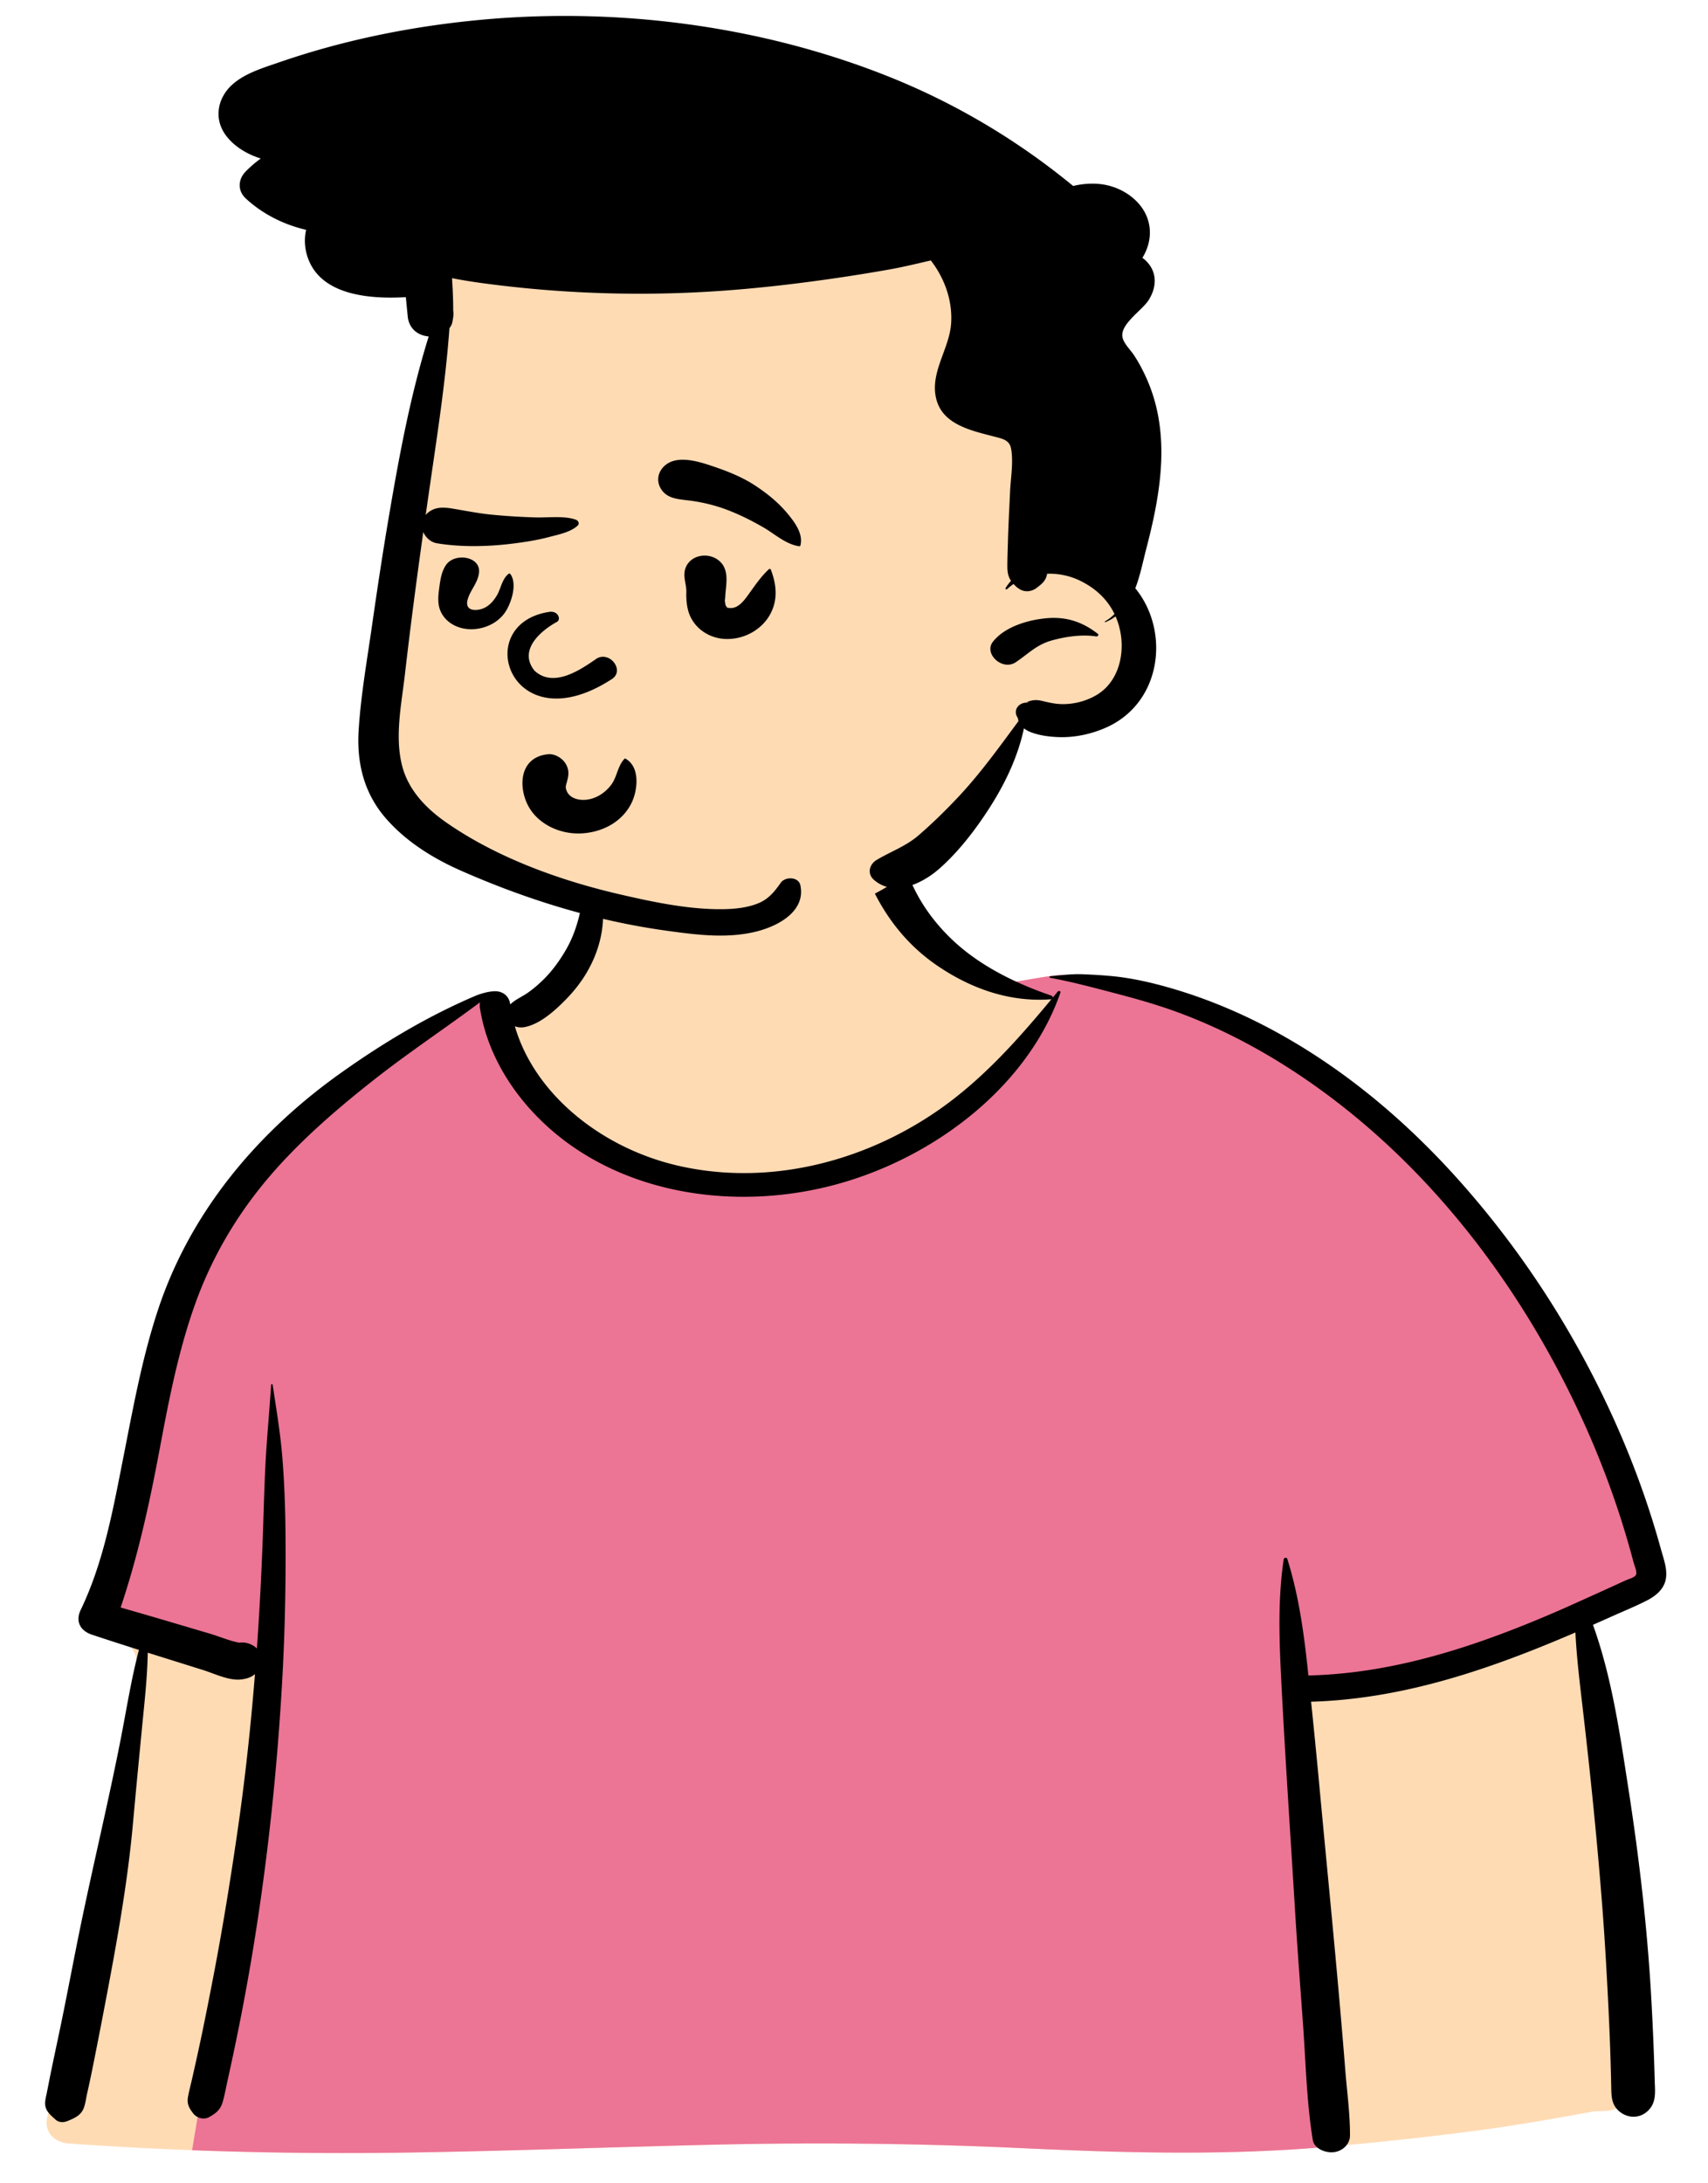 <svg width="392" height="501" fill="none" xmlns="http://www.w3.org/2000/svg"><path fill-rule="evenodd" clip-rule="evenodd" d="M23.608 429.565a886.02 886.02 0 005.265-28.812c.758-4.571 1.496-9.145 2.16-13.727.465-3.211 1.174-6.882-1.292-9.259-3.47-3.347-6.62-6.211-7.046-11.005-.4-4.51 1.322-9.427 2.399-13.805 2.258-9.181 5.068-18.249 8.174-27.231 3.155-9.125 6.614-18.164 10.123-27.187 3.281-8.435 6.435-16.947 10.709-25.04 8.11-15.359 21.83-26.733 38.786-34.328 4.217-1.889 12.819-8.631 17.225-10.141 4.05-1.388 4.036 2.665 8.022 1.138 3.187-1.22 6.154-2.848 7.938-5.573 1.938-2.96 6.796-7.099 7.536-10.545 1.567-7.302-.131-13.517 5.753-19.013 5.223-4.881 12.243-8.224 19.507-10.019 15.979-3.948 37.29-1.188 46.931 11.966 4.605 6.281 6.214 13.874 12.428 19.001 5.425 4.476 4.211 7.536 11.239 9.843.398.131 11.185-1.919 11.584-1.788 7.687-1.457 15.035 2.623 22.088 4.99 10.515 3.529 20.525 8.122 29.93 13.58 18.965 11.008 35.208 25.301 48.598 41.476 13.502 16.307 23.978 34.586 31.437 53.69a189.977 189.977 0 014.874 14.079c.803 2.654 1.662 5.408.683 8.125-.8 2.223-2.579 3.878-4.669 5.212-2.833 1.808-8.515 2.984-8.405 6.62.085 2.766 1.144 5.676 1.661 8.408.615 3.254 1.121 6.528 1.626 9.796 2.299 14.877 4.089 29.838 4.88 44.841.78 14.773 1.426 29.847.269 44.616a5.265 5.265 0 01-.933 2.623c.494.167.532.982-.082 1.098l-1.291.242c-.894.599-2.009.967-3.292 1.003-.87.024-1.739.059-2.608.098-9.169 1.698-18.337 3.302-27.627 4.517a776.218 776.218 0 01-33.976 3.658c-23.343 2.01-46.502 1.343-69.875.26a1009.223 1009.223 0 00-70.023-.797c-23.382.539-46.756 1.44-70.143 1.809-26.129.411-52.218-.221-78.27-2.061-3.573-.252-5.783-2.77-5.078-5.913 4.22-18.829 9.004-37.534 12.785-56.445z" fill="#FFDBB4"/><path fill-rule="evenodd" clip-rule="evenodd" d="M263.137 229.03l-.511-.174c-6.897-2.387-14.075-6.238-21.578-4.816-.265-.087-5.147.794-8.49 1.353l3.173 2.935 5.601.955c-19.322 28.25-42.176 42.375-68.56 42.375-26.383 0-46.404-14.125-60.061-42.375l-1.863-.457a5.98 5.98 0 00-.738.204c-4.405 1.509-13.007 8.252-17.224 10.141C75.93 246.766 62.21 258.14 54.1 273.499c-4.131 7.823-7.216 16.038-10.38 24.196l-.329.844c-3.509 9.022-6.968 18.062-10.123 27.187-2.971 8.591-5.672 17.261-7.877 26.034l-.297 1.197c-1.077 4.378-2.798 9.295-2.399 13.805a11.14 11.14 0 001.384 4.498l38.218 12.182-18.208 110.007c16.678.634 33.372.798 50.082.535 23.387-.369 46.761-1.27 70.143-1.809 22.654-.522 45.272-.3 67.901.701l5.747.26c22.145.981 44.115 1.482 66.25-.424l1.508-.132.001-16.091-7.776-89.604 39.405-6.57 38.681-16.643c1.169-1.035 2.107-2.243 2.628-3.692.906-2.517.237-5.065-.505-7.536l-.178-.589a190.463 190.463 0 00-4.874-14.08c-7.459-19.103-17.935-37.382-31.437-53.69-13.391-16.174-29.633-30.467-48.598-41.475-9.405-5.459-19.416-10.052-29.93-13.58z" fill="#EC7495"/><path fill-rule="evenodd" clip-rule="evenodd" d="M248.339 223.577c-2.416-.093-4.88.253-7.291.463-.21.018-.289.305-.053.349 4.314.799 8.581 1.891 12.818 3l1.814.476c4.778 1.252 9.416 2.543 14.041 4.213 9.218 3.328 17.973 7.82 26.031 12.981 31.028 19.873 53.485 49.961 67.656 81.113 3.849 8.46 7.11 17.13 9.751 25.947a212.92 212.92 0 011.82 6.458c.168.634.901 2.256.499 2.904-.355.572-1.737.926-2.379 1.224l-2.167.996a2057.216 2057.216 0 01-11.973 5.411l-1.101.48c-18.01 7.821-37.254 14.454-57.521 14.913l-.159-1.533c-.904-8.477-2.09-16.998-4.678-25.214-.139-.441-.773-.292-.831.1-1.442 9.726-.981 19.528-.478 29.3.891 17.306 2.074 34.602 3.125 51.902.526 8.654 1.207 17.302 1.821 25.951.615 8.666.814 17.541 2.219 26.136.313 1.916 2.846 2.958 4.765 2.756 2.122-.224 3.755-1.88 3.765-3.778.026-5.008-.685-10.074-1.079-15.069-.375-4.745-.778-9.488-1.19-14.231-1.507-17.31-3.24-34.6-4.844-51.902a1772.54 1772.54 0 00-1.814-18.399c21.47-.613 41.528-7.658 60.663-15.889.277 5.571.946 11.132 1.594 16.679 1.807 15.482 3.401 30.957 4.594 46.486.603 7.844 1.041 15.697 1.423 23.551a630.675 630.675 0 01.564 15.445l.066 2.949c.053 1.869.267 3.6 2.042 4.961 1.803 1.381 4.239 1.455 6.023 0 2.389-1.949 1.966-4.604 1.895-7.22a608.173 608.173 0 00-.211-6.621 642.592 642.592 0 00-.632-13.236c-.896-15.418-2.686-30.775-5.026-46.069l-.913-5.905c-1.706-10.975-3.578-22.201-7.391-32.774a752.162 752.162 0 004.439-1.974c2.616-1.173 5.321-2.274 7.863-3.569 2.017-1.028 3.757-2.437 4.319-4.516.626-2.317-.332-4.851-.968-7.111l-.055-.198a192.07 192.07 0 00-2.005-6.798c-2.874-9.149-6.428-18.12-10.587-26.871-8.328-17.521-19.078-34.166-32.208-49.216-11.82-13.547-25.782-25.832-42.146-35.046-8.001-4.505-16.526-8.204-25.543-10.819-4.214-1.222-8.799-2.285-13.212-2.723-2.38-.236-4.764-.371-7.155-.463zm-42.811-27.763c-2.871-2.732-8.576.095-7.197 3.712 3.243 8.509 8.407 16.27 16.466 21.862 7.576 5.256 16.609 8.67 26.338 7.941a.633.633 0 00.197-.046l-.838 1.007c-6.582 7.887-13.526 15.665-21.895 22.112-17.052 13.135-40.269 20.22-62.687 15.18-17.639-3.965-33.179-16.321-37.749-32.067.655.26 1.434.349 2.289.184 3.656-.703 7.276-4.11 9.635-6.552 2.551-2.643 4.543-5.496 6.004-8.722 2.672-5.902 3.529-13.503-.12-19.221-.45-.705-1.489-.309-1.577.379l-.139 1.074c-.704 5.359-1.58 10.542-4.433 15.428-1.395 2.39-3.068 4.723-5.105 6.725-1.09 1.071-2.271 2.095-3.547 2.993-1.243.875-2.747 1.507-3.862 2.511l-.204.193-.005-.034c-.282-2.122-1.962-3.056-3.605-2.998-1.59.057-3.458.677-4.181.974l-.069.028c-11.094 4.718-21.311 10.867-30.927 17.689-19.884 14.109-34.783 32.552-42.002 54.272-3.543 10.659-5.576 21.643-7.722 32.575l-1.321 6.699c-2.003 10.092-4.24 20.384-8.763 29.772-1.17 2.429-.268 4.706 2.6 5.661a759.843 759.843 0 0010.776 3.488c-1.768 6.718-2.846 13.669-4.17 20.42-2.815 14.351-6.265 28.61-9.223 42.941-1.512 7.328-2.876 14.68-4.387 22.009-.727 3.529-1.487 7.053-2.225 10.581-.397 1.902-.758 3.81-1.138 5.715l-.066.316c-.217 1.005-.49 2.044-.178 3.05.356 1.147 1.366 1.957 2.268 2.779.743.677 1.816.682 2.726.312l.299-.122c1.625-.674 2.898-1.345 3.474-2.969.365-1.028.497-2.186.735-3.246.458-2.03.891-4.063 1.3-6.102.82-4.08 1.62-8.162 2.401-12.247l.73-3.826c2.503-13.185 4.881-26.45 6.083-39.774a2764.95 2764.95 0 011.669-17.724l.428-4.431c.542-5.607 1.203-11.357 1.297-17.041l2.153.677 10.504 3.29c2.604.815 5.92 2.486 8.723 2.182 1.372-.149 2.418-.532 3.226-1.227-.967 12.092-2.277 24.164-4.022 36.173-1.587 10.928-3.347 21.841-5.426 32.705-1.03 5.379-2.088 10.753-3.237 16.113a610.637 610.637 0 01-1.778 8.031c-.305 1.334-.667 2.67-.905 4.015-.272 1.54.207 2.488 1.179 3.755.798 1.041 2.393 1.575 3.687.857 1.713-.953 2.607-1.778 3.11-3.512.459-1.575.737-3.22 1.092-4.815a614.55 614.55 0 001.897-8.847 522.054 522.054 0 003.504-18.572c3.703-21.871 6.052-43.926 7.24-66.016.585-10.898.766-21.807.662-32.717-.053-5.592-.26-11.2-.706-16.779-.452-5.646-1.393-11.18-2.233-16.772-.03-.197-.343-.208-.356 0-.398 6.27-1.021 12.532-1.327 18.819-.291 5.998-.419 12.005-.65 18.006a736.132 736.132 0 01-1.287 23.666c-1.012-.981-2.538-1.546-4.065-1.325-2.212-.411-4.593-1.44-6.702-2.064l-7.95-2.352a1178.125 1178.125 0 00-12.552-3.656c3.75-11.175 6.318-22.516 8.511-34.023l.979-5.175c1.936-10.186 4.023-20.377 7.53-30.241 3.688-10.371 9.205-20.013 16.525-28.744 7.215-8.605 15.993-16.182 25.03-23.269 7.738-6.067 16.015-11.545 23.907-17.445-.083.391-.1.821-.027 1.294 1.677 10.879 8.084 21.01 17.012 28.546 17.936 15.138 44.487 18.279 67.443 11.18 22.207-6.867 41.84-23.129 48.777-43.253.118-.344-.402-.481-.611-.228l-1.159 1.402c.026-.186-.083-.388-.341-.476-8.094-2.769-16.041-6.695-22.108-12.249-2.957-2.707-5.537-5.774-7.574-9.082-.976-1.585-1.853-3.225-2.552-4.921l-.178-.439c-.847-2.124-1.555-4.29-3.325-5.972z" fill="#000"/><path fill-rule="evenodd" clip-rule="evenodd" d="M101.842 76.557c1.831-9.831-4.177-11.87 0-21.216 9.283-17.315 34.582-16.569 53.147-17.9 20.706-.705 41.664 1.722 60.753 9.09 4.56 1.76 8.945 3.828 13.149 6.18 3.636 2.033 3.136 5.899.844 8.008 16.528 20.778 7.075 48.668 20.263 70.54 2.436 3.909 5.659 7.415 7.776 11.483 3.219 6.183 3.425 15.043-3.874 19.15-10.282 4.898-16.019-4.801-21.07 9.259-25.23 49.025-75.955 51.786-124.109 26.226-4.166-2.057-8.418-4.382-11.564-7.614-7.141-7.134-6.3-17.166-6.458-26.075a562.52 562.52 0 01-.045-15.664c.224-21.151 8.121-50.49 11.188-71.467z" fill="#FFDBB4"/><path fill-rule="evenodd" clip-rule="evenodd" d="M204.407 17.758C175.332 6.05 142.355 1.61 110.64 4.523c-15.655 1.435-31.103 4.514-45.804 9.516l-1.289.442c-3.629 1.24-7.54 2.47-10.298 4.994-3.21 2.934-4.11 7.37-1.816 10.993 1.782 2.815 4.987 4.835 8.405 5.913a27.247 27.247 0 00-3.418 2.942c-1.806 1.826-1.944 4.43 0 6.232 3.745 3.472 8.604 5.984 13.838 7.188-.588 2.521-.27 5.311.991 7.824 3.619 7.212 13.812 8.072 21.656 7.643l.237-.013.436 4.431c.232 2.362 1.825 4.192 4.527 4.554.095.013.19.021.285.03-4.276 13.728-6.86 27.88-9.245 41.95-1.246 7.344-2.361 14.705-3.429 22.071l-.354 2.456c-1.138 7.941-2.56 15.963-3.053 23.963-.44 7.26 1.119 14.191 6.158 20.049 4.523 5.252 10.69 9.187 17.323 12.108 14.985 6.603 30.758 11.519 47.331 13.8l1.105.151c6.398.867 12.989 1.597 19.318.025 5.561-1.38 11.392-4.94 10.136-10.66-.422-1.931-3.466-2.016-4.509-.521l-.24.342c-1.251 1.761-2.622 3.399-4.804 4.307-2.555 1.07-5.518 1.368-8.31 1.398-7.799.08-15.92-1.645-23.429-3.375-14.023-3.232-28.425-8.501-39.912-16.485-4.888-3.392-8.813-7.634-10.197-13.092-1.712-6.73-.138-14.086.64-20.849 1.6-13.955 3.504-27.884 5.513-41.798l.403-2.783c1.692-11.632 3.47-23.269 4.314-34.968.351-.425.588-.91.683-1.44l.132-.761c.114-.652.133-1.25.053-1.801a100.49 100.49 0 00-.209-6.326 54.882 54.882 0 01-.057-1.132c2.475.484 4.969.876 7.472 1.208a268.662 268.662 0 0053.209 1.772c8.851-.586 17.635-1.591 26.392-2.85a392.572 392.572 0 0013.326-2.137c3.2-.568 6.334-1.339 9.482-2.062 3.247 4.196 5.001 9.36 4.66 14.43-.384 5.787-4.727 11.035-3.508 16.948 1.143 5.534 6.484 7.25 11.756 8.62l2.243.575c1.725.447 2.978.879 3.29 2.719.536 3.161-.123 6.717-.261 9.894-.166 3.759-.383 7.517-.483 11.275-.052 1.944-.137 3.897-.133 5.841.005 1.381.237 2.324.839 3.215a12.026 12.026 0 00-1.251 1.671c-.119.194.175.4.35.24.47-.433.968-.825 1.494-1.174.265.291.573.585.934.901l.028-.034c1.128.998 2.92 1.094 4.319.034l.367-.283c1.024-.796 1.728-1.46 2.013-2.777.014-.067.029-.134.038-.202 2.602-.08 5.248.467 7.589 1.616 3.712 1.823 6.325 4.419 7.87 7.626a9.668 9.668 0 01-2.176 1.692c-.118.071-.014.227.114.172a10.556 10.556 0 002.313-1.317 16.872 16.872 0 011.181 4.053c.834 5.067-.654 11.258-5.812 14.145a15.3 15.3 0 01-7.429 1.936c-1.289.003-2.404-.19-3.655-.463-.849-.186-1.693-.455-2.579-.455a4.51 4.51 0 00-2.11.505l.18.014c.438.037.354.053-.256.053-1.896.072-2.981 1.781-2.109 3.266l.114.23.061.115.069.394.021.116.027.079c.004.013.01.026.016.038l-2.844 3.85c-3.487 4.71-7.052 9.402-11.108 13.704-2.844 3.018-5.86 5.976-9.045 8.716-2.864 2.462-6.296 3.649-9.539 5.584-1.73 1.027-2.237 3.178-.664 4.562 4.618 4.07 11.156.838 14.943-2.47 3.584-3.135 6.68-6.906 9.349-10.681 4.736-6.713 8.505-13.85 10.155-21.598.687.56 1.564.909 2.451 1.183 1.777.547 3.735.774 5.613.833 3.598.105 7.201-.669 10.439-2.041 13.174-5.577 15.108-22.276 7.054-32.124 1.086-2.796 1.693-5.829 2.352-8.416l.299-1.157c3.331-12.917 5.567-26.516-.338-39.174-.758-1.633-1.611-3.223-2.621-4.747-.811-1.224-2.205-2.53-2.589-3.922-.853-3.06 4.414-6.275 5.95-8.703 1.806-2.85 2.062-6.212-.398-8.817a7.268 7.268 0 00-1.024-.896c2.332-3.754 2.441-8.476-.631-12.18-2.019-2.44-5.101-4.15-8.467-4.667-2.057-.316-4.532-.198-6.793.366-12.382-10.205-26.51-18.732-41.893-24.927zm47.549 127.698c-3.305-2.588-6.955-3.943-11.459-3.602-4.527.345-9.979 2.007-12.638 5.454-2.101 2.723 2.18 6.717 5.261 4.672 2.807-1.865 4.68-3.969 8.164-4.971 3.129-.896 7.002-1.473 10.278-.959.361.055.72-.341.394-.594z" fill="#000"/><path fill-rule="evenodd" clip-rule="evenodd" d="M129.709 175.09c-.729-1.122-2.407-2.162-3.942-2.003-6.879.715-6.867 8.103-4.211 12.415 2.355 3.825 7.229 6.069 12.107 5.742 5.125-.345 9.491-3.014 11.413-7.261 1.271-2.809 1.858-7.995-1.523-9.883-.063-.035-.166-.026-.216.025-1.621 1.67-1.685 4.178-3.104 6.038-1.319 1.729-3.37 3.158-5.772 3.378-1.794.165-3.608-.408-4.31-1.835-.38-.771-.337-1.19-.194-1.721l.13-.462c.449-1.617.651-2.848-.378-4.433zm-1.839-32.399c-3.587 1.932-9.053 6.436-5.194 11.225 4.543 4.223 11.083-.619 14.306-2.808 2.989-1.697 6.347 2.667 3.574 4.649-23.29 15.275-32.742-12.561-14.5-15.337 2.008-.306 2.754 1.674 1.814 2.271zm37.884-13.246c-2.202-2.926-7.228-2.495-8.441.977-.657 1.882.25 3.573.203 5.451-.039 1.587.078 3.356.627 4.893 1.253 3.504 4.811 5.98 9.02 5.877 4.196-.102 7.892-2.455 9.649-5.768 1.764-3.326 1.39-6.768.103-10.15-.062-.162-.302-.241-.447-.104-1.522 1.432-2.636 2.945-3.789 4.549l-1.181 1.644c-.903 1.238-2.215 2.82-3.901 2.721l-.253-.022c-.468-.036-.396.046-.758-.519-.167-.262-.137-.748-.217-1.057l-.028-.105.015-.056c.036-.15.071-.431.1-.921l.006-.108c.122-2.288.852-5.228-.708-7.302zm-55.817 1.949c.395-3.744-5.546-4.575-7.521-1.805-1.03 1.444-1.33 3.259-1.557 4.977l-.107.816c-.234 1.766-.326 3.602.539 5.249 1.362 2.594 4.325 3.965 7.522 3.748 3.052-.208 5.837-1.776 7.305-4.156 1.309-2.123 2.61-6.269 1.02-8.484-.096-.135-.288-.152-.419-.048-1.502 1.181-1.747 3.336-2.64 4.875-.921 1.587-2.318 3.134-4.436 3.375-2.026.231-2.799-.749-2.283-2.46.667-2.209 2.326-3.711 2.577-6.087zm54.212-24.202l-.971-.33c-3.328-1.113-7.898-2.401-10.604-.003-1.67 1.478-1.987 3.656-.796 5.46 1.444 2.186 4.033 2.24 6.534 2.562 2.844.366 5.737 1.062 8.385 2.054 2.983 1.118 5.751 2.512 8.464 4.069 2.577 1.479 5.146 3.897 8.232 4.353.126.018.269-.03.301-.152.701-2.673-1.246-5.302-2.984-7.387-2.103-2.525-4.65-4.596-7.498-6.454-2.748-1.793-5.889-3.089-9.063-4.172zm-60.461 9.501l-.297-.046c-2.018-.297-3.847-.229-5.368 1.187-1.161 1.081-1.609 2.481-1.055 3.909.51 1.318 1.653 2.657 3.31 2.933 5.596.932 11.794.778 17.418.072 2.573-.323 5.169-.719 7.676-1.342l1.153-.297c2.092-.529 4.487-1.082 6.007-2.445.547-.49.232-1.191-.422-1.418-2.652-.92-6.287-.431-9.114-.503a148.8 148.8 0 01-9.858-.602c-3.199-.295-6.295-.935-9.45-1.448z" fill="#000"/></svg>